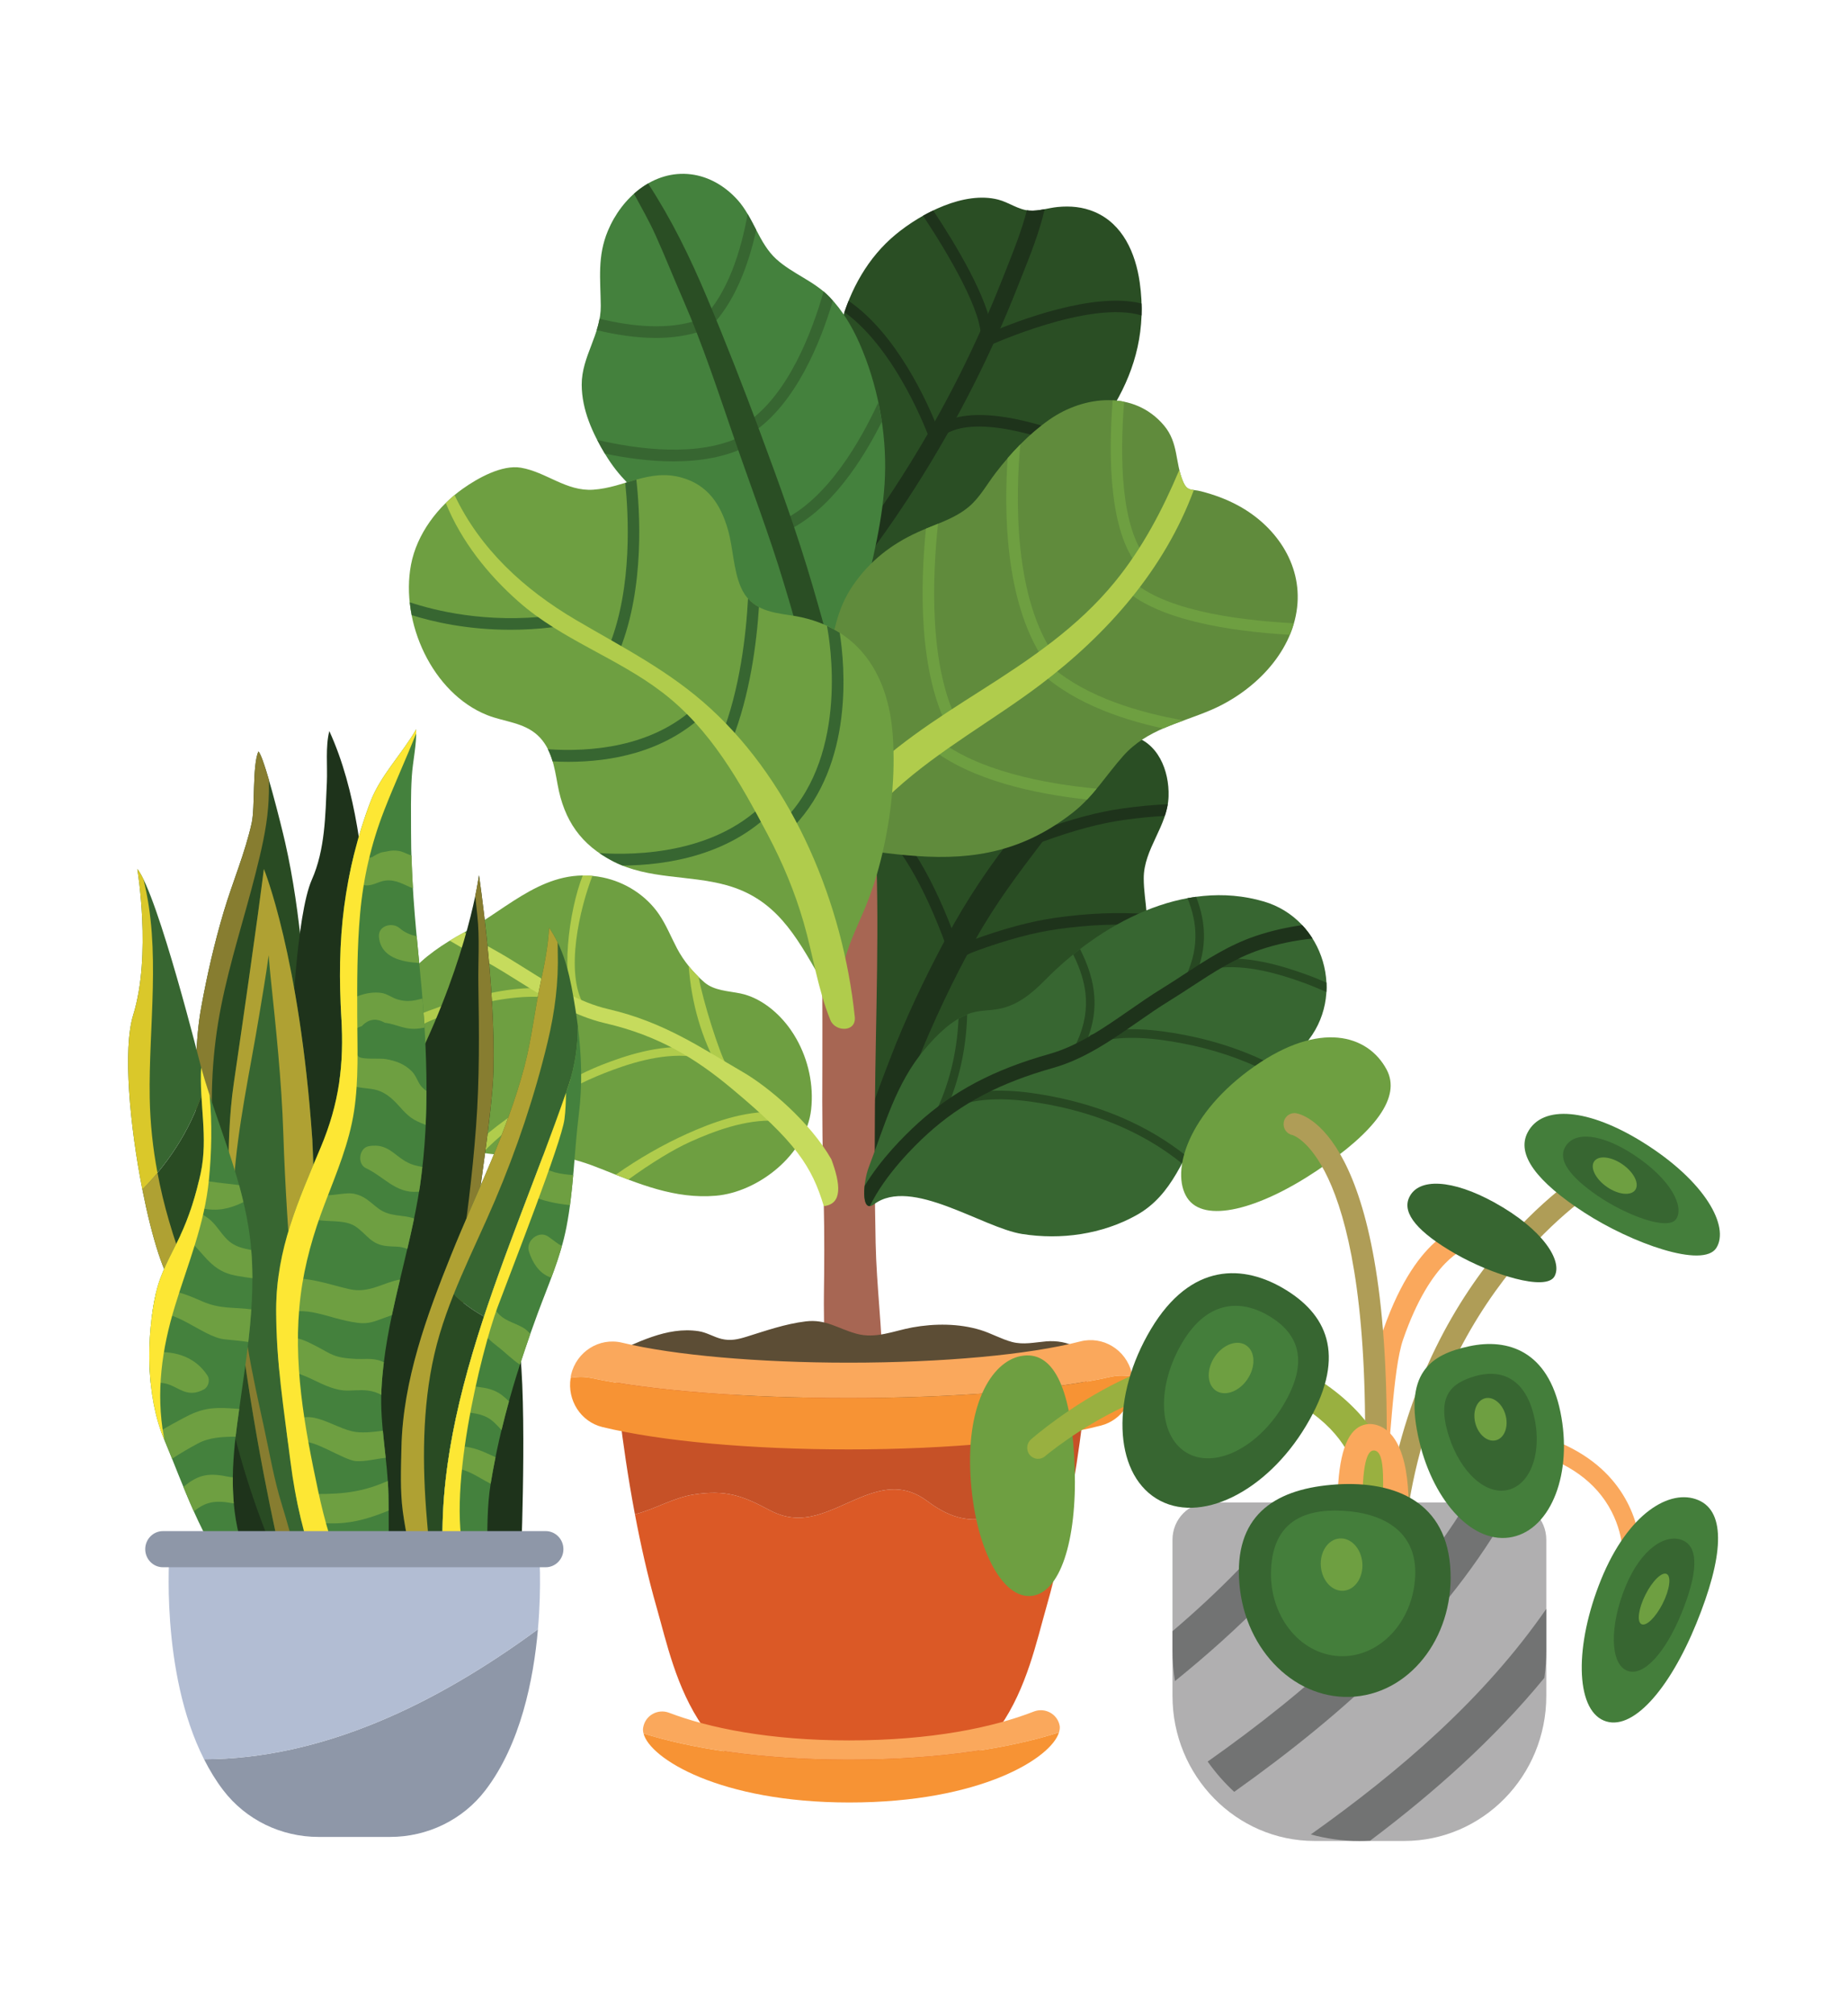 <?xml version="1.0" encoding="utf-8"?>
<!-- Generator: Adobe Illustrator 16.2.0, SVG Export Plug-In . SVG Version: 6.00 Build 0)  -->
<!DOCTYPE svg PUBLIC "-//W3C//DTD SVG 1.1//EN" "http://www.w3.org/Graphics/SVG/1.1/DTD/svg11.dtd">
<svg version="1.1" id="Layer_1" xmlns="http://www.w3.org/2000/svg" xmlns:xlink="http://www.w3.org/1999/xlink" x="0px" y="0px"
	 width="237.333px" height="258.667px" viewBox="0 0 237.333 258.667" enable-background="new 0 0 237.333 258.667"
	 xml:space="preserve">
<g>
	<g id="ficus_lirata">
		<g id="ficus_lirata_1_">
			<path fill="#2A4E24" d="M150.076,102.243c0.106-3.313-1.366-7.001-4.828-7.794c-1.704-0.391-3.929,0.131-5.661,0.323
				c-2.203,0.243-4.351,0.774-6.441,1.514c-3.437,1.217-6.798,2.653-10.105,4.194c-3.021,1.408-6.156,2.621-9.137,4.112
				c-1.618,0.81-2.389,1.425-2.806,3.278c-0.52,2.302-0.246,5.002-0.408,7.355c-0.254,3.668-0.439,7.34-0.623,11.011
				c-0.367,7.437-0.32,14.908-1.033,22.314c-0.182,1.908,2.496,2.379,3.363,0.929c2.394-3.999,5.722-6.255,9.4-8.924
				c3.251-2.358,6.392-4.834,9.741-7.053c3.183-2.109,6.524-3.847,9.758-5.851c2.33-1.443,4.459-3.313,5.459-5.97
				c1.156-3.081,0.141-5.781,0.131-8.9C146.873,108.977,149.947,106.109,150.076,102.243z"/>
			<path fill="#1E331B" d="M121.06,120.223c0.369,0.964,0.542,1.589,0.511,2.539l1.13,0.036l-0.495-0.543
				c0.256-0.242,0.503-0.437,0.752-0.613c-0.092-0.65-0.27-1.252-0.545-1.962c-1.597-4.146-3.159-7.356-4.918-10.104
				c-1.147-1.79-2.329-3.448-3.556-5.001c-0.01,0.006-0.023,0.011-0.035,0.017c-0.491,0.246-0.897,0.477-1.247,0.726
				c1.251,1.57,2.454,3.249,3.62,5.069C117.979,113.049,119.499,116.174,121.06,120.223z"/>
			<path fill="#1E331B" d="M135.62,117.819c-3.187,0.451-6.585,1.357-10.698,2.853c-0.773,0.28-1.376,0.555-1.965,0.971
				c-0.249,0.176-0.496,0.371-0.752,0.613l0.495,0.543l0.495,0.545c0.682-0.647,1.258-0.925,2.214-1.274
				c4.019-1.459,7.324-2.343,10.411-2.781c4.058-0.575,7.837-0.719,11.479-0.447c0.019-0.499,0-0.995-0.033-1.49
				C143.564,117.087,139.73,117.237,135.62,117.819z"/>
			<path fill="#1E331B" d="M133.467,106.646c-1.101,0.399-1.857,0.77-2.717,1.583l0.99,1.088c0.684-0.646,1.257-0.925,2.214-1.274
				c4.017-1.461,7.326-2.344,10.41-2.779c1.797-0.254,3.533-0.424,5.232-0.512c0.159-0.489,0.287-0.988,0.37-1.502
				c-1.879,0.083-3.808,0.26-5.802,0.543C140.979,104.243,137.581,105.15,133.467,106.646z"/>
			<path fill="#1E331B" d="M125.288,120.598c2.546-4.558,5.491-8.461,8.559-12.487c3.011-3.953,6.604-7.568,9.191-11.96
				c0.414-0.704,0.201-1.439-0.215-1.792c-0.411,0.034-0.82,0.082-1.227,0.137c-0.04,0.043-0.078,0.085-0.113,0.138
				c-1.672,2.446-4.079,4.218-6.048,6.307c-1.681,1.787-3.203,3.743-4.763,5.689c-3.464,4.33-6.478,8.78-9.197,13.857
				c-2.677,5.003-5.179,10.227-7.239,15.633c-1.655,4.349-3.715,9.385-3.856,14.165c0.742,0.149,1.593-0.098,2.016-0.805
				c0.169-0.282,0.356-0.543,0.537-0.813c1.368-4.099,3.15-8.118,4.746-12.067C119.911,131.074,122.435,125.701,125.288,120.598z"/>
			<path fill="#A76653" d="M112.455,159.604c-0.128-5.87-0.134-11.741-0.091-17.614c0.091-11.726,0.632-23.507,0.042-35.226
				c-0.038-0.771-0.569-1.176-1.134-1.229c-0.023-1.208-0.049-2.417-0.089-3.628c-0.067-1.931-2.553-2.655-3.563-0.984
				c-0.989,1.636-0.884,3.287-1.024,5.143c-0.247,3.256-0.716,6.467-0.838,9.742c-0.262,6.957-0.104,13.955-0.146,20.917
				c-0.039,6.559,0.021,11.564,0.188,18.122c0.083,3.255,0.066,8.051,0.013,11.307c-0.053,3.286,0.242,6.915-0.431,10.138
				c-0.258,1.23,0.536,2.363,1.797,2.407c1.716,0.06,3.206-0.267,4.843-0.751c0.766-0.227,1.354-0.978,1.345-1.803
				C113.304,170.654,112.575,165.119,112.455,159.604z"/>
			<path fill="#2A4E24" d="M146.371,36.254c-0.537-3.756-2.162-7.498-5.794-9.047c-1.525-0.651-3.124-0.792-4.755-0.632
				c-1.196,0.118-2.447,0.558-3.645,0.46c-1.42-0.116-2.631-1.063-3.984-1.409c-4.382-1.124-9.868,1.758-13.147,4.462
				c-3.569,2.944-5.851,7.06-7.063,11.509c-0.782,2.862-1.716,6.679-1.009,9.618c0.781,3.25,1.032,6.583,1.482,9.911
				c0.43,3.19,0.43,6.405,0.917,9.591c0.304,2,0.385,5.146,1.705,6.807c2.413,3.042,6.843-1.333,8.806-2.839
				c4.393-3.372,8.646-7.049,12.771-10.755C140.847,56.568,148.068,48.142,146.371,36.254z"/>
			<path fill="#1E331B" d="M119.319,56.188l0.393,1.1l0.806-0.83c3.182-3.272,11.231-1.275,18.189,1.471
				c0.349-0.395,0.693-0.792,1.026-1.196c-6.633-2.688-15.11-5.073-19.421-2.027c-1.188-2.978-5.127-11.833-11.329-16.077
				c-0.19,0.476-0.372,0.956-0.535,1.443C115.228,44.958,119.268,56.047,119.319,56.188z"/>
			<path fill="#1E331B" d="M125.95,43.636l-0.154,1.307l1.176-0.542c0.14-0.063,12.993-5.927,19.636-3.902
				c0.018-0.503,0.015-1.014-0.003-1.531c-6.174-1.548-16.016,2.274-19.213,3.633c-0.422-4.216-4.646-11.212-7.543-15.58
				c-0.444,0.214-0.881,0.439-1.305,0.679C121.924,32.797,126.336,40.324,125.95,43.636z"/>
			<path fill="#1E331B" d="M125.125,49.249c2.035-4.044,3.91-8.228,5.566-12.433l0.542-1.364c1.113-2.781,2.245-5.635,2.936-8.599
				c-0.667,0.126-1.337,0.235-1.991,0.181c-0.101-0.008-0.198-0.029-0.297-0.045c-0.665,2.587-1.676,5.134-2.668,7.623l-0.546,1.373
				c-1.635,4.141-3.479,8.262-5.483,12.248c-3.942,7.831-8.601,15.332-13.837,22.307c0.009,0.058,0.015,0.117,0.025,0.176
				c0.126,0.84,0.219,1.881,0.377,2.931c0.341-0.449,0.687-0.894,1.026-1.342C116.22,65.108,121.046,57.352,125.125,49.249z"/>
			<path fill="#44813D" d="M110.386,44.088c-0.957-2.175-2.208-4.269-3.862-5.969c-2.005-2.061-4.725-2.954-6.815-4.842
				c-2.254-2.036-2.944-5.358-5-7.629c-1.577-1.741-3.655-2.986-5.985-3.268c-4.789-0.582-8.868,2.964-10.654,7.25
				c-1.372,3.294-0.953,6.165-0.916,9.619c0.04,3.676-2.465,6.506-2.447,10.152c0.015,3.236,1.398,6.229,3.024,8.924
				c0.887,1.474,1.796,2.586,2.786,3.614c1.629,2.442,2.853,5.105,4.629,7.448c1.875,2.472,3.975,4.893,6.106,7.139
				c1.894,1.994,4.078,3.482,6.46,4.814c2.077,1.16,4.702,2.856,7.168,2.835c3.714-0.032,5.171-3.665,5.905-6.828
				c1.242-5.341,2.671-10.745,2.87-16.257C113.861,55.362,112.685,49.32,110.386,44.088z"/>
			<path fill="#376631" d="M91.148,42.088c3.206-3.216,4.984-8.064,5.972-12.566c-0.358-0.689-0.712-1.382-1.103-2.047
				c-0.854,4.747-2.542,10.197-5.888,13.555L91.148,42.088z"/>
			<path fill="#376631" d="M95.864,54.297l0.801,1.239c5.562-3.746,8.722-11.627,10.296-16.914
				c-0.147-0.166-0.282-0.344-0.438-0.503c-0.241-0.247-0.491-0.475-0.751-0.692C104.33,42.488,101.273,50.653,95.864,54.297z"/>
			<path fill="#376631" d="M100.371,66.844l0.6,1.353c5.67-2.626,9.824-9.152,12.276-14.051c-0.123-0.831-0.277-1.66-0.452-2.482
				C110.606,56.425,106.309,64.094,100.371,66.844z"/>
			<path fill="#376631" d="M90.315,42.417l-0.484-1.399c-3.891,1.404-8.645,0.921-12.832-0.097
				c-0.092,0.498-0.217,0.985-0.365,1.462c2.415,0.587,5.025,1.002,7.592,1.002C86.331,43.384,88.406,43.105,90.315,42.417z"/>
			<path fill="#376631" d="M96.004,57.26l-0.654-1.324c-5.552,2.855-13.578,1.727-18.655,0.537c0.309,0.6,0.637,1.187,0.981,1.76
				c2.565,0.54,5.66,0.999,8.804,0.999C89.799,59.231,93.166,58.721,96.004,57.26z"/>
			<path fill="#2A4E24" d="M97.673,55.646c-2.173-5.844-4.47-11.737-6.891-17.477c-2.214-5.254-4.524-9.968-7.548-14.61
				c-0.644,0.371-1.25,0.813-1.813,1.316c0.949,1.758,1.946,3.497,2.77,5.323c1.237,2.739,2.345,5.539,3.549,8.295
				c2.55,5.84,4.569,12.041,6.651,18.073c2.096,6.072,4.392,12.07,6.249,18.225c0.89,2.948,1.813,6.035,2.576,9.153
				c0.559,0.141,1.117,0.232,1.666,0.228c0.677-0.006,1.276-0.134,1.813-0.354c-0.689-2.973-1.55-5.908-2.355-8.675
				C102.417,68.545,100.064,62.082,97.673,55.646z"/>
			<path fill="#6E9F41" d="M102.272,133.358c-0.229-0.405-0.479-0.801-0.748-1.184c-1.523-2.168-3.851-4.103-6.452-4.635
				c-1.525-0.312-3.365-0.352-4.612-1.427c-1.38-1.187-2.652-2.719-3.509-4.347c-0.777-1.474-1.396-3.043-2.337-4.413
				c-1.675-2.434-4.332-4.109-7.188-4.7c-7.216-1.495-12.016,3.894-17.828,7.059c-5.423,2.954-9.868,6.602-10.031,13.39
				c-0.139,5.825,2.952,10.835,8.006,13.493c3.076,1.619,6.375,1.668,9.743,1.843c1.541,0.078,3.073-0.149,4.633,0.083
				c1.813,0.271,3.567,0.869,5.266,1.55c4.79,1.915,9.451,3.889,14.708,3.443c5.446-0.459,11.611-5.272,12.25-11.085
				C104.517,139.302,103.812,136.077,102.272,133.358z"/>
			<path fill="#376631" d="M162.316,115.739c-10.352-3.038-21.021,2.914-28.088,10.07c-1.696,1.715-3.479,3.229-5.905,3.71
				c-1.294,0.256-2.59,0.15-3.861,0.613c-2.242,0.82-4.112,2.702-5.638,4.494c-3.803,4.473-5.212,9.901-7.252,15.229
				c-0.716,1.864-1.056,6.046,0.684,4.75c4.767-3.563,13.932,3.021,19.023,3.821c4.964,0.783,10.259,0.049,14.694-2.429
				c4.73-2.642,6.009-7.63,8.727-12.02c3.127-5.046,9.199-5.669,12.909-9.917C173.032,127.855,170.025,118.001,162.316,115.739z"/>
			<path fill="#274822" d="M123.198,140.714c-0.288,0.089-0.451,0.398-0.365,0.692c0.087,0.295,0.394,0.466,0.678,0.374
				c3.786-1.153,8.251-0.522,11.28,0.051c6.662,1.264,12.455,3.857,17.009,7.54c0.177-0.327,0.35-0.658,0.521-0.992
				c-4.671-3.73-10.567-6.358-17.329-7.642C131.85,140.141,127.207,139.491,123.198,140.714z"/>
			<path fill="#274822" d="M120.198,143.945c0.079,0.043,0.164,0.063,0.248,0.063c0.198,0,0.39-0.113,0.485-0.304
				c2.059-4.085,3.147-8.646,3.283-13.464c-0.381,0.154-0.75,0.338-1.112,0.547c-0.202,4.439-1.241,8.636-3.14,12.407
				C119.823,143.468,119.931,143.805,120.198,143.945z"/>
			<path fill="#274822" d="M137.891,134.642c-0.144,0.272-0.043,0.609,0.222,0.754c0.083,0.045,0.17,0.066,0.256,0.066
				c0.197,0,0.385-0.107,0.483-0.294c2.701-5.146,1.87-9.333-0.145-13.32c-0.295,0.228-0.591,0.458-0.88,0.694
				C139.664,126.244,140.325,130.003,137.891,134.642z"/>
			<path fill="#274822" d="M151.949,126.051c-0.145,0.271-0.043,0.608,0.223,0.753c0.082,0.046,0.171,0.066,0.257,0.066
				c0.195,0,0.385-0.106,0.484-0.293c2.281-4.346,2.037-8.008,0.697-11.442c-0.37,0.05-0.741,0.112-1.107,0.18
				C153.833,118.586,154.088,121.979,151.949,126.051z"/>
			<path fill="#274822" d="M140.204,132.825c-0.291,0.088-0.453,0.397-0.368,0.692c0.088,0.293,0.39,0.462,0.679,0.374
				c3.785-1.155,8.249-0.524,11.279,0.05c4.037,0.766,7.756,2.021,11.073,3.71c0.375-0.213,0.746-0.433,1.115-0.658
				c-3.567-1.902-7.592-3.313-11.988-4.146C148.854,132.252,144.217,131.602,140.204,132.825z"/>
			<path fill="#274822" d="M156.022,123.188c-0.296,0.042-0.509,0.321-0.465,0.626c0.038,0.305,0.315,0.522,0.613,0.477
				c3.913-0.542,8.229,0.791,11.135,1.838c1.042,0.377,2.053,0.794,3.039,1.231c0.021-0.403,0.028-0.807,0.007-1.207
				c-0.875-0.378-1.766-0.743-2.683-1.073C164.655,123.992,160.171,122.616,156.022,123.188z"/>
			<path fill="#608B3C" d="M158.971,64.88c-1.53-0.821-3.047-1.369-4.709-1.801c-1.264-0.329-1.772,0.063-2.336-1.28
				c-1.029-2.458-0.556-4.94-2.441-7.179c-3.839-4.551-10.267-3.851-14.704-0.756c-2.645,1.847-4.94,4.283-6.91,6.846
				c-1.101,1.435-2.008,3.117-3.385,4.3c-1.893,1.63-4.46,2.317-6.683,3.34c-3.346,1.538-6.064,3.644-8.196,6.711
				c-2.217,3.189-2.626,6.477-3.235,10.116c-2.022,5.939-5.288,13.945-2.595,20.023c0.861,1.945,2.396,2.903,4.379,3.355
				c3.063,0.697,6.369,1.116,9.495,1.341c7.687,0.556,13.94-0.727,20.141-5.581c2.636-2.063,4.257-4.792,6.457-7.262
				c3.082-3.466,7.323-4.189,11.365-5.939c5.257-2.275,10.281-7.107,10.972-13.145C167.235,72.303,163.707,67.422,158.971,64.88z"/>
			<path fill="#6E9F41" d="M121.894,93.714c0.131,0.246,0.382,0.385,0.638,0.385c0.118,0,0.239-0.029,0.349-0.091
				c0.353-0.197,0.481-0.65,0.287-1.008c-3.915-7.263-3.426-18.951-2.701-25.756c-0.516,0.211-1.036,0.417-1.549,0.627
				C118.21,74.922,117.895,86.301,121.894,93.714z"/>
			<path fill="#6E9F41" d="M133.97,84.604c0.379,0.388,0.784,0.757,1.203,1.112c0.133-0.011,0.263-0.052,0.378-0.139
				c0.32-0.246,0.387-0.71,0.146-1.04c-5.682-7.74-5.23-21.274-4.663-27.478c-0.561,0.566-1.101,1.152-1.621,1.756
				C128.944,65.511,129.026,77.062,133.97,84.604z"/>
			<path fill="#6E9F41" d="M146.055,72.57c0.144,0.183,0.354,0.279,0.568,0.279c0.156,0,0.319-0.053,0.454-0.163
				c0.312-0.256,0.363-0.723,0.112-1.042c-3.161-4.033-3.411-12.444-2.825-20.066c-0.484-0.098-0.973-0.15-1.468-0.175
				C142.295,59.312,142.594,68.158,146.055,72.57z"/>
			<path fill="#6E9F41" d="M119.327,94.981c-0.247,0.324-0.188,0.79,0.131,1.04c5.297,4.175,13.525,5.915,20.154,6.627
				c0.429-0.45,0.83-0.92,1.226-1.395c-6.626-0.626-15.224-2.254-20.49-6.406C120.028,94.594,119.569,94.656,119.327,94.981z"/>
			<path fill="#6E9F41" d="M133.97,84.604c-0.047-0.048-0.1-0.092-0.146-0.141c-0.279-0.293-0.74-0.298-1.028-0.011
				c-0.286,0.285-0.295,0.756-0.013,1.049c4.201,4.391,10.703,6.753,16.597,8.023c0.86-0.375,1.745-0.707,2.641-1.034
				c-5.665-0.989-12.314-2.939-16.848-6.774C134.754,85.361,134.349,84.992,133.97,84.604z"/>
			<path fill="#6E9F41" d="M144.915,74.104c-0.243,0.438-0.503,0.869-0.781,1.291c4.302,4.156,13.583,5.643,21.515,6.104
				c0.202-0.483,0.377-0.975,0.521-1.481C158.223,79.594,148.826,78.184,144.915,74.104z"/>
			<path fill="#B0CC4C" d="M114.972,101.407c5.673-5.152,12.517-8.887,18.61-13.483c8.644-6.52,15.963-14.822,19.738-25.013
				c-0.623-0.082-0.999-0.167-1.395-1.113c-0.205-0.49-0.35-0.98-0.466-1.47c-2.157,5.115-4.711,9.998-8.243,14.332
				c-4.783,5.88-10.939,9.993-17.237,13.997c-5.803,3.689-11.708,7.448-16.453,12.53c-1.786,1.912-3.174,3.891-4.339,5.952
				c0.808,0.706,1.808,1.152,2.968,1.416c0.141,0.032,0.287,0.055,0.428,0.086C110.386,105.962,112.592,103.565,114.972,101.407z"/>
			<path fill="#6E9F41" d="M114.661,94.5c-0.568-8.386-4.8-14.317-13.175-15.512c-2.665-0.38-5.147-0.808-6.351-3.63
				c-0.971-2.274-0.968-4.995-1.652-7.368c-0.94-3.263-2.591-5.73-5.935-6.672c-4.177-1.173-7.352,1.28-11.355,1.551
				c-3.484,0.236-6.023-2.261-9.283-2.82c-2.437-0.418-5.53,1.322-7.459,2.685c-3.199,2.259-5.919,5.808-6.667,9.764
				c-1.403,7.415,2.756,16.507,9.777,19.308c2.179,0.869,4.708,0.928,6.516,2.622c1.744,1.637,2.123,4.023,2.531,6.281
				c0.831,4.617,2.997,7.764,7.2,9.905c4.521,2.306,9.678,1.703,14.456,3.019c6.324,1.742,8.909,6.419,11.97,11.761
				c0.803,1.4,2.54,0.692,2.885-0.797c0.721-3.106,1.734-5.117,2.787-7.579c1.02-2.38,1.804-4.853,2.396-7.378
				C114.457,104.707,115.006,99.563,114.661,94.5z"/>
			<path fill="#376631" d="M78.26,82.854c-0.153,0.379,0.027,0.813,0.399,0.967c0.089,0.037,0.182,0.055,0.273,0.055
				c0.288,0,0.56-0.175,0.676-0.464c3.22-8.088,2.559-17.925,2.116-21.837c-0.475,0.132-0.949,0.276-1.425,0.418
				C80.709,65.938,81.252,75.334,78.26,82.854z"/>
			<path fill="#376631" d="M93.023,95.546c0.09,0.037,0.182,0.055,0.274,0.055c0.287,0,0.558-0.175,0.675-0.463
				c2.341-5.879,3.195-12.551,3.498-17.197c-0.52-0.274-0.993-0.628-1.404-1.093c-0.244,4.557-1.026,11.663-3.442,17.731
				C92.471,94.958,92.651,95.393,93.023,95.546z"/>
			<path fill="#376631" d="M71.018,80.521c0.398-0.049,0.683-0.418,0.635-0.826c-0.048-0.406-0.396-0.699-0.81-0.648
				c-8.386,1.022-15.092-0.68-18.218-1.726c0.057,0.551,0.142,1.103,0.249,1.651c2.662,0.838,7.09,1.881,12.677,1.881
				C67.27,80.854,69.099,80.755,71.018,80.521z"/>
			<path fill="#376631" d="M90.404,91.74c0.296-0.279,0.314-0.748,0.042-1.049c-0.273-0.302-0.734-0.32-1.029-0.042
				c-5.682,5.363-13.74,5.905-19.059,5.539c0.25,0.497,0.448,1.019,0.608,1.56c0.652,0.035,1.334,0.058,2.048,0.058
				C78.369,97.805,85.216,96.634,90.404,91.74z"/>
			<path fill="#376631" d="M99.87,103.443c0.272-0.303,0.25-0.773-0.046-1.048c-0.296-0.276-0.756-0.256-1.027,0.047
				c-6.467,7.225-17.174,7.394-21.818,7.08c0.563,0.389,1.168,0.754,1.83,1.09c0.375,0.192,0.755,0.356,1.139,0.51
				C85.522,111.093,94.121,109.87,99.87,103.443z"/>
			<path fill="#376631" d="M100.877,105.096c-0.28,0.294-0.274,0.764,0.014,1.05c0.142,0.14,0.324,0.21,0.508,0.21
				c0.188,0,0.378-0.075,0.521-0.225c7.759-8.126,6.584-20.675,5.923-24.884c-0.517-0.329-1.065-0.625-1.64-0.892
				C106.557,82.179,109.037,96.548,100.877,105.096z"/>
			<path fill="#B0CC4C" d="M109.777,130.549c-1.506-14.467-7.811-29.769-18.506-39.569c-5.31-4.866-11.199-7.799-17.327-11.402
				c-6.637-3.902-12.284-9.092-15.567-16.017c-0.388,0.321-0.764,0.66-1.128,1.016c1.998,4.916,5.409,9.189,9.341,12.659
				c5.563,4.909,12.63,7.186,18.462,11.647c6.214,4.754,9.942,11.447,13.563,18.303c1.903,3.601,3.449,7.291,4.586,11.215
				c1.204,4.149,1.819,8.584,3.451,12.579C107.267,132.488,109.986,132.556,109.777,130.549z"/>
			<path fill="#1E331B" d="M119.127,145.565c4.338-3.934,9.311-6.543,16.128-8.464c3.972-1.117,7.444-3.526,10.801-5.857
				c1.333-0.928,2.715-1.886,4.075-2.723c0.996-0.611,1.976-1.25,2.918-1.868c2.857-1.868,5.558-3.633,8.77-4.721
				c2.236-0.756,4.496-1.205,6.742-1.442c-0.384-0.61-0.824-1.187-1.319-1.716c-1.994,0.274-4,0.723-5.995,1.397
				c-3.431,1.16-6.352,3.071-9.18,4.918c-0.943,0.619-1.896,1.24-2.871,1.841c-1.408,0.864-2.809,1.836-4.164,2.777
				c-3.234,2.246-6.577,4.568-10.259,5.604c-7.1,1.999-12.298,4.733-16.853,8.864c-1.961,1.78-4.836,4.699-6.878,8.074
				c-0.143,1.368-0.007,2.642,0.67,2.594C113.672,150.821,117.344,147.183,119.127,145.565z"/>
			<path fill="#B0CC4C" d="M77.625,137.771c2.876-1.13,7.153-2.582,11.081-2.153c0.296,0.036,0.567-0.188,0.6-0.494
				c0.032-0.305-0.185-0.581-0.483-0.614c-4.161-0.454-8.607,1.052-11.588,2.223c-4.871,1.914-13.151,6.964-16.907,10.911
				c0.549,0.145,1.104,0.263,1.662,0.353C65.905,143.95,71.89,140.025,77.625,137.771z"/>
			<path fill="#B0CC4C" d="M99.659,143.895c0.299,0.02,0.56-0.218,0.578-0.524c0.018-0.306-0.211-0.569-0.513-0.589
				c-4.176-0.258-8.549,1.457-11.474,2.771c-3.067,1.377-6.266,3.204-9.173,5.261c0.538,0.215,1.076,0.424,1.613,0.627
				c2.832-2.057,5.77-3.87,7.998-4.871C91.51,145.307,95.715,143.65,99.659,143.895z"/>
			<path fill="#B0CC4C" d="M92.834,137.563c0.084-0.005,0.167-0.03,0.246-0.074c0.261-0.153,0.351-0.492,0.202-0.761
				c-0.923-1.64-2.987-8.148-3.564-11.313c-0.446-0.437-0.874-0.899-1.272-1.395c0.36,4.795,1.653,9.29,3.89,13.263
				C92.44,137.47,92.637,137.571,92.834,137.563z"/>
			<path fill="#B0CC4C" d="M74.048,129.605c0.106,0.182,0.3,0.279,0.494,0.269c0.086-0.003,0.173-0.027,0.253-0.078
				c0.258-0.157,0.343-0.499,0.188-0.763c-2.46-4.203-0.524-12.41,1.097-16.583c-0.422-0.041-0.835-0.058-1.241-0.052
				C73.071,116.885,71.833,125.821,74.048,129.605z"/>
			<path fill="#B0CC4C" d="M72.328,128.409c0.295,0.074,0.588-0.108,0.661-0.407c0.071-0.298-0.105-0.6-0.397-0.675
				c-4.065-1.031-8.342-0.162-11.45,0.581c-4.114,0.984-8.156,2.472-11.522,4.378c-0.02,0.27-0.046,0.537-0.053,0.815
				c-0.006,0.271,0.001,0.536,0.008,0.802c3.228-1.79,7.798-4.028,11.487-4.91C64.063,128.276,68.494,127.434,72.328,128.409z"/>
			<path fill="#C6DB5D" d="M62.478,123.5c1.398,0.771,2.819,1.663,4.196,2.525c3.458,2.17,7.035,4.412,11.054,5.341
				c6.899,1.595,11.659,4.572,16.155,8.313c8.378,6.969,10.375,10.08,11.917,15.169c2.428-0.274,2.15-2.823,0.971-6.007
				c-2.741-4.791-8.055-9.293-11.403-11.228c-5.303-3.064-10.054-6.396-17.238-8.057c-3.725-0.861-7.172-3.023-10.504-5.113
				c-1.396-0.875-2.84-1.78-4.284-2.577c-1.006-0.553-1.983-1.129-2.956-1.703c-0.259-0.152-0.52-0.305-0.78-0.458
				c-0.001,0.002-0.005,0.002-0.008,0.004c-0.628,0.342-1.24,0.696-1.837,1.06c0.569,0.328,1.14,0.661,1.716,1.001
				C60.45,122.344,61.455,122.937,62.478,123.5z"/>
		</g>
		<g>
			<path fill="#C65127" d="M109.737,230.609c-0.133,0-0.257-0.009-0.386-0.01c-0.132,0.001-0.255,0.01-0.388,0.01H109.737z"/>
			<path fill="#DB5926" d="M119.082,192.711c-2.775-2.069-5.4-1.766-8.546-0.479c-4.062,1.659-7.408,3.947-11.701,1.646
				c-3.494-1.874-5.612-2.636-9.701-2.012c-2.608,0.396-5.046,1.896-7.592,2.549c0.734,3.876,1.654,8.007,2.794,11.985
				c2.48,8.645,5.002,24.002,25.015,24.2c20.012-0.198,22.532-15.556,25.011-24.198c1.496-5.207,2.611-10.676,3.423-15.494
				c-3.123,0.565-6.08,2.32-9.037,3.434C124.957,195.773,122.167,195.013,119.082,192.711z"/>
			<path fill="#C65127" d="M79.032,176.444c0,0,0.657,8.175,2.509,17.97c2.546-0.652,4.984-2.152,7.592-2.549
				c4.089-0.624,6.207,0.138,9.701,2.012c4.293,2.302,7.64,0.014,11.701-1.646c3.146-1.286,5.771-1.59,8.546,0.479
				c3.085,2.302,5.875,3.063,9.666,1.63c2.957-1.113,5.914-2.868,9.037-3.434c1.379-8.162,1.885-14.463,1.885-14.463H79.032z"/>
			<path fill="#5C4D35" d="M78.093,174.001c3.673-1.565,7.5-3.721,11.615-3.1c1.067,0.161,1.928,0.741,2.956,0.995
				c1.126,0.274,2.083,0.065,3.165-0.269c2.538-0.786,4.987-1.656,7.64-1.981c2.605-0.323,4.144,0.934,6.527,1.584
				c2.497,0.684,4.757-0.367,7.176-0.81c2.851-0.516,5.974-0.521,8.763,0.334c1.372,0.422,2.648,1.162,4.035,1.533
				c1.461,0.389,2.908,0.049,4.378-0.076c2.605-0.224,6.007,0.876,5.182,4.326c-0.306,1.271-1.234,1.735-2.405,2.009
				c-2.135,0.5-4.427,0.551-6.602,0.706c-5.958,0.424-11.886,0.475-17.853,0.209c-4.295-0.194-8.585,0.023-12.88,0.009
				c-5.425-0.014-10.549-1.321-15.813-2.452C82.932,176.793,77.573,176.146,78.093,174.001z"/>
			<path fill="#FAA85C" d="M75.958,176.918c7.537,1.609,19.868,2.571,32.986,2.571c13.648,0,26.243-1.022,33.699-2.728
				c0.941-0.215,1.879-0.203,2.769-0.036c-0.023-0.163-0.027-0.319-0.069-0.479c-0.742-2.979-3.712-4.784-6.629-4.022
				c-6.576,1.705-17.686,2.722-29.723,2.722c-11.568,0-22.442-0.958-29.089-2.565c-2.932-0.71-5.873,1.142-6.567,4.134
				c-0.03,0.128-0.028,0.257-0.05,0.384C74.144,176.74,75.049,176.727,75.958,176.918z"/>
			<path fill="#F79334" d="M77.385,183.215c7.536,1.822,19.056,2.866,31.606,2.866c12.893,0,25.008-1.146,32.41-3.065
				c2.765-0.718,4.468-3.474,4.011-6.29c-0.89-0.167-1.827-0.179-2.769,0.036c-7.456,1.705-20.051,2.728-33.699,2.728
				c-13.118,0-25.449-0.962-32.986-2.571c-0.91-0.191-1.814-0.178-2.674-0.021C72.823,179.76,74.58,182.536,77.385,183.215z"/>
			<path fill="#FAA85C" d="M136,222.417c0.09-0.299,0.137-0.587,0.092-0.842c-0.002-0.01-0.005-0.021-0.006-0.032
				c-0.288-1.52-1.903-2.36-3.32-1.807c-5.235,2.045-13.15,3.703-23.723,3.703c-10.215,0-17.955-1.583-23.118-3.55
				c-1.425-0.544-3.022,0.314-3.312,1.839c-0.007,0.04-0.014,0.077-0.021,0.114c-0.038,0.22-0.009,0.458,0.054,0.711
				c6.014,1.876,14.814,3.366,26.344,3.366C120.906,225.92,129.896,224.365,136,222.417z"/>
			<path fill="#F79334" d="M109.085,231.411c16.937,0,25.932-5.735,26.915-8.994c-6.104,1.948-15.094,3.503-27.009,3.503
				c-11.53,0-20.33-1.49-26.344-3.366C83.456,225.76,92.457,231.411,109.085,231.411z"/>
		</g>
	</g>
	<g id="pilea_1_">
		<g>
			<path fill="#B0AFB0" d="M180.328,236.351h-11.49c-10.084,0-18.259-8.341-18.259-18.629v-20.045c0-2.645,2.101-4.785,4.694-4.785
				h38.62c2.591,0,4.693,2.141,4.693,4.785v20.045C198.587,228.01,190.413,236.351,180.328,236.351z"/>
			<path fill="#727373" d="M194.161,193.147c-0.556-0.167-1.139-0.256-1.743-0.256h-4.028c-8.213,13.535-20.368,24.14-33.291,33.266
				c1.001,1.415,2.141,2.72,3.408,3.887C172.577,220.046,185.758,208.299,194.161,193.147z"/>
			<path fill="#727373" d="M168.344,235.512c1.993,0.545,4.081,0.839,6.238,0.839l0,0c0.469,0,0.93-0.019,1.389-0.042
				c8.19-6.169,15.906-13.022,22.361-20.892c0.165-1.162,0.255-2.35,0.255-3.559v-5.306
				C190.621,218.063,179.801,227.376,168.344,235.512z"/>
			<path fill="#727373" d="M172.864,192.892h-6.354c-4.637,6.083-10.068,11.534-15.931,16.527v2.439
				c0,1.353,0.111,2.675,0.317,3.966C159.198,209.116,166.825,201.602,172.864,192.892z"/>
		</g>
		<g id="pilea">
			<path fill="#FAA85C" d="M176.334,194.698c-0.058,0-1.828-1.994-1.89-2.001c-0.762-0.097,0.829-4.156,0.926-4.935
				c0.641-5.136,0.103-9.561,1.067-13.1c4.192-15.389,10.569-17.051,11.432-17.207c0.751-0.137,1.479,0.379,1.611,1.151
				c0.132,0.762-0.355,1.49-1.098,1.638c-0.149,0.04-4.574,1.309-8.187,11.73c-1.353,3.903-1.641,14.177-2.498,21.067
				C177.608,193.76,177.025,194.698,176.334,194.698z"/>
			<path fill="#AF9D57" d="M179.594,194.109c-0.079,0-0.161-0.009-0.239-0.021c-0.758-0.134-1.265-0.868-1.131-1.639
				c5.127-30.331,25.469-42.263,26.331-42.756c0.67-0.384,1.518-0.14,1.892,0.544c0.377,0.686,0.139,1.551-0.53,1.933l0,0
				c-0.2,0.114-20.059,11.821-24.954,40.761C180.846,193.621,180.257,194.109,179.594,194.109z"/>
			<path fill="#6E9F41" d="M169.156,150.271c-7.516,5.034-14.545,6.853-16.701,3.496c-2.155-3.353,0.103-10.889,8.648-16.864
				c8.352-5.842,14.547-4.118,16.975,0.407C179.964,140.828,176.676,145.24,169.156,150.271z"/>
			<path fill="#AF9D57" d="M176.636,190.688c-0.014,0-0.025,0-0.037,0c-0.77-0.02-1.376-0.671-1.354-1.453
				c1.021-40.411-9.161-43.494-9.264-43.515c-0.755-0.145-1.252-0.886-1.11-1.658c0.142-0.769,0.866-1.279,1.624-1.132
				c1.293,0.247,12.613,3.655,11.529,46.375C178.007,190.078,177.385,190.688,176.636,190.688z"/>
			<path fill="#FAA85C" d="M209.933,202.808l-1.285-1.968c-0.276,0.186-0.358,0.426-0.361,0.428c0.126-0.367,0.54-3.634-1.336-7.244
				c-1.938-3.733-5.535-6.33-10.692-7.713c-1.641-0.44-3.021-0.288-4.216,0.465c-2.489,1.575-3.318,5.313-3.324,5.348l-2.272-0.483
				c0.039-0.192,1.011-4.753,4.379-6.875c1.74-1.101,3.769-1.346,6.025-0.742c10.447,2.806,13.062,9.689,13.691,13.541
				C210.548,197.607,211.236,201.924,209.933,202.808z"/>
			<path fill="#447E3B" d="M203.434,155.652c6.056,3.938,15.31,7.252,16.996,4.554c1.688-2.699-1.329-8.505-9.465-13.57
				c-6.903-4.298-12.892-4.877-14.781-1.238C194.71,148.227,197.382,151.711,203.434,155.652z"/>
			<path fill="#376631" d="M205.181,153.521c3.562,2.443,9.043,4.561,10.091,2.971c1.049-1.588-0.676-5.102-5.465-8.246
				c-4.063-2.671-7.635-3.104-8.817-0.957C200.072,148.957,201.617,151.076,205.181,153.521z"/>
			<path fill="#376631" d="M186.882,160.95c4.679,2.691,11.671,4.878,12.757,2.914c1.085-1.964-1.471-6.047-7.744-9.5
				c-5.322-2.933-9.757-3.226-10.938-0.59C180.04,155.824,182.203,158.259,186.882,160.95z"/>
			<path fill="#6E9F41" d="M210.027,152.744c-0.534,0.813-2.155,0.66-3.62-0.338c-1.463-1.001-2.219-2.473-1.684-3.285
				c0.532-0.814,2.153-0.663,3.617,0.34C209.806,150.463,210.562,151.93,210.027,152.744z"/>
			<path fill="#6E9F41" d="M138.023,188.537c0.293,9.169-1.852,16.237-5.78,16.367c-3.93,0.132-7.353-7.196-7.646-16.364
				c-0.293-9.17,3.298-14.394,7.229-14.526C135.757,173.885,137.73,179.369,138.023,188.537z"/>
			<path fill="#99B040" d="M175.558,197.38c-0.145,0-0.296-0.027-0.441-0.076c-0.729-0.25-1.121-1.053-0.876-1.797
				c0.133-0.422,3.17-10.457-9.862-16.479c-13.436-6.209-30.005,7.791-30.17,7.934c-0.588,0.503-1.467,0.427-1.961-0.173
				c-0.495-0.6-0.42-1.493,0.168-2.001c0.73-0.627,18.723-16.327,33.763-9.376c7.129,3.294,11.204,8.758,12.333,12.653
				c1.309,4.513-1.611,8.276-1.634,8.347C176.684,197.003,176.143,197.38,175.558,197.38z"/>
			<path fill="#447E3B" d="M217.857,208.425c-3.452,8.471-8.27,14.002-11.9,12.46c-3.63-1.541-3.772-9.657-0.323-18.126
				c3.452-8.471,8.844-11.71,12.473-10.17C221.738,194.13,221.31,199.954,217.857,208.425z"/>
			<path fill="#376631" d="M215.953,207.107c-2.038,5.004-4.884,8.271-7.029,7.361c-2.146-0.91-2.23-5.707-0.191-10.71
				c2.039-5.004,5.225-6.918,7.37-6.008C218.246,198.661,217.995,202.103,215.953,207.107z"/>
			<path fill="#6E9F41" d="M211.328,204.717c-0.897,1.777-1.133,3.478-0.525,3.797c0.608,0.321,1.827-0.859,2.726-2.636
				c0.899-1.779,1.134-3.479,0.526-3.799C213.446,201.759,212.226,202.939,211.328,204.717z"/>
			<path fill="#FAA85C" d="M180.835,195.107l-3.194-0.164c-0.195-3.522,0.525-8.728-1.231-8.728c-0.754,0-1.552,1.451-1.422,8.166
				l-0.421,0.167h-2.782h1.391h-1.391l-0.002-0.135c-0.116-5.958,0.695-9.657,2.412-10.991c0.751-0.587,1.689-0.752,2.633-0.468
				C181.332,184.315,180.955,193.316,180.835,195.107z"/>
			<path fill="#376631" d="M186.235,200.98c0.729,8.637-4.734,16.176-12.206,16.834c-7.472,0.657-14.123-5.81-14.856-14.448
				c-0.73-8.64,4.32-12.081,11.793-12.738C178.437,189.968,185.502,192.341,186.235,200.98z"/>
			<path fill="#447E3B" d="M181.748,202.384c-0.285,5.91-4.659,10.494-9.769,10.236c-5.113-0.255-9.023-5.252-8.74-11.16
				c0.283-5.91,4.009-7.762,9.121-7.507C177.47,194.209,182.032,196.478,181.748,202.384z"/>
			<path fill="#447E3B" d="M200.399,181.274c1.601,7.795-1.156,14.979-6.156,16.046c-4.998,1.066-10.074-4.451-11.946-12.182
				c-2.137-8.848,1.401-11.234,6.399-12.301C193.696,171.769,198.803,173.48,200.399,181.274z"/>
			<path fill="#376631" d="M196.861,181.249c1.31,4.641-0.041,9.109-3.017,9.984c-2.975,0.873-6.288-2.229-7.757-6.816
				c-1.686-5.254,0.349-6.859,3.327-7.732C192.389,175.81,195.551,176.61,196.861,181.249z"/>
			<path fill="#6E9F41" d="M174.959,200.639c0.15,1.852-0.917,3.456-2.388,3.584c-1.469,0.127-2.784-1.273-2.938-3.125
				c-0.153-1.854,0.914-3.457,2.387-3.583C173.49,197.388,174.807,198.786,174.959,200.639z"/>
			<path fill="#6E9F41" d="M193.349,181.655c0.411,1.483-0.119,2.933-1.185,3.24c-1.068,0.308-2.265-0.645-2.675-2.125
				c-0.41-1.482,0.12-2.931,1.188-3.24C191.741,179.224,192.939,180.176,193.349,181.655z"/>
			<path fill="#376631" d="M147.81,170.64c-5.129,8.584-4.827,18.316,0.68,21.741c5.499,3.422,14.119-0.759,19.247-9.339
				c5.131-8.582,2.991-13.965-2.512-17.389C159.723,162.228,152.939,162.06,147.81,170.64z"/>
			<path fill="#447E3B" d="M151.864,172.317c-3.335,5.58-3.138,11.906,0.44,14.132c3.578,2.227,9.183-0.49,12.517-6.071
				c3.335-5.579,1.945-9.078-1.633-11.306C159.611,166.847,155.2,166.738,151.864,172.317z"/>
			<path fill="#6E9F41" d="M156.04,174.134c-1.104,1.585-1.073,3.542,0.066,4.368c1.14,0.823,2.959,0.208,4.06-1.377
				c1.104-1.585,1.073-3.54-0.065-4.364C158.958,171.934,157.14,172.549,156.04,174.134z"/>
		</g>
	</g>
	<g id="sansevieria_trifasciata_1_">
		<g id="sansevieria_trifasciata">
			<path fill="#1E331B" d="M29.242,198.516c-0.081-0.579-1.214-15.427,0.97-18.397c2.182-2.971,8.165,17.736,8.165,17.736
				L29.242,198.516z"/>
			<path fill="#294B23" d="M25.159,142.448c0.002-4.516-0.117-8.703,0.694-13.178c0.751-4.129,1.679-8.167,2.873-12.191
				c1.141-3.846,2.728-7.494,3.599-11.424c0.449-2.029,0.062-7.298,0.854-9.173c0.679,0.448,2.937,9.442,3.444,11.682
				c1.048,4.625,1.718,9.437,2.166,14.153c1.111,11.664,0.928,23.189-0.396,34.828c-1.298,11.409-1.45,23.347,0.501,34.7
				c0.373,2.168,0.657,4.645,1.422,6.654c-1.216,0.109-2.468,0.055-3.712,0.167c-1.58,0.144-1.782-0.182-2.393-1.736
				c-2.91-7.402-5.072-15.416-6.25-23.298c-1.014-6.78-1.465-13.639-1.947-20.459C25.739,149.299,25.171,145.457,25.159,142.448z"/>
			<path fill="#877D30" d="M29.381,165.487c-0.142-6.24-1.5-12.423-1.973-18.643c-0.457-5.988-0.177-11.809,0.995-17.7
				c1.147-5.758,2.98-11.316,4.415-16.999c0.705-2.788,1.389-5.639,1.619-8.516c0.093-1.158,0.118-2.333,0.095-3.511
				c-0.561-1.924-1.083-3.458-1.353-3.637c-0.793,1.875-0.405,7.145-0.854,9.173c-0.872,3.93-2.458,7.578-3.599,11.424
				c-1.194,4.025-2.122,8.062-2.873,12.191c-0.811,4.475-0.692,8.662-0.694,13.178c0.012,3.009,0.58,6.851,0.854,10.725
				c0.291,4.1,0.572,8.213,0.968,12.317c0.032,0.104,0.062,0.211,0.095,0.316C27.469,167.052,29.413,166.886,29.381,165.487z"/>
			<path fill="#1E331B" d="M37.467,132.518c0,0,0.573-15.041,2.577-19.569c1.719-3.886,1.737-8.235,1.933-12.469
				c0.098-2.071-0.199-4.651,0.318-6.617c3.508,7.664,4.344,16.748,5.056,25.083c0.604,7.084,0.083,14.41-0.859,21.441
				c-0.639,4.754-2.149,9.182-3.163,13.821c-0.641,2.935-1.173,4.667-3.829,5.905c-1.343,0.626-0.964,0.852-1.774-0.319
				c-1.317-1.901-1.122-5.524-1.26-7.681c-0.231-3.651-0.379-7.189-0.003-10.829C36.77,138.292,37.473,135.546,37.467,132.518z"/>
			<path fill="#376631" d="M41.046,199.113l-5.154-0.146c0,0-9.016-38.409-5.868-59.877c3.149-21.468,3.866-27.528,3.866-27.528
				s6.011,14.676,6.726,45.784C40.754,163.337,41.046,199.113,41.046,199.113z"/>
			<path fill="#AFA133" d="M40.616,157.346c-0.005-0.255-0.012-0.506-0.02-0.756c-0.208-3.428-0.375-6.854-0.486-10.287
				c-1.638-23.548-6.221-34.741-6.221-34.741s-0.716,6.06-3.866,27.528c-1.167,7.966-0.661,18.261,0.438,28.06
				c0.141-0.085,0.281-0.171,0.421-0.257c-0.717-5.003-1.19-9.947-0.847-15.112c0.479-7.2,2.081-14.314,3.252-21.423
				c0.422-2.564,0.872-5.137,1.22-7.72c0.07,0.913,0.144,1.816,0.237,2.704c0.705,6.74,1.42,13.404,1.642,20.184
				c0.444,13.606,1.851,27.146,2.696,40.728c0.267,4.303,0.687,8.589,1.297,12.841l0.665,0.02
				C41.046,199.113,40.754,163.337,40.616,157.346z"/>
			<path fill="#877D30" d="M35.893,198.967l2.004,0.056c-0.579-1.919-1.077-3.868-1.678-5.783c-1.021-3.252-1.58-6.603-2.305-9.945
				c-0.725-3.35-1.548-6.986-2.096-10.372c-0.327-2.031-0.648-4.031-0.933-6.029c-0.141,0.086-0.28,0.172-0.421,0.257
				C32.326,183.77,35.893,198.967,35.893,198.967z"/>
			<path fill="#1E331B" d="M62.565,199.113l4.386-0.146c0,0,0.861-22.346-0.571-27.896C66.38,171.071,58.323,190.499,62.565,199.113
				z"/>
			<path fill="#1E331B" d="M49.061,201.156c-0.286-1.022-2.29-51.112,4.437-64.841c6.728-13.728,8.015-23.951,8.015-23.951
				s2.147,14.311,1.862,25.12c-0.287,10.806-8.731,56.519-7.73,60.46C56.647,201.887,49.061,201.156,49.061,201.156z"/>
			<path fill="#877D30" d="M61.434,126.411c0.1,6.079,0.159,12.119-0.294,18.189c-0.465,6.246-1.254,12.464-2.208,18.655
				c-0.905,5.887-2.091,11.739-2.766,17.658c-0.349,3.076-0.584,6.19-0.611,9.286c-0.011,1.338,0.01,2.731,0.153,4.104
				c1.046-11.901,7.417-47.457,7.666-56.819c0.286-10.809-1.862-25.12-1.862-25.12s-0.121,0.956-0.479,2.668
				c0.083,0.809,0.172,1.618,0.261,2.429C61.626,120.448,61.385,123.414,61.434,126.411z"/>
			<path fill="#294B23" d="M18.283,152.701c1.23,6.229,2.871,11.5,4.243,12.665c0,0,6.529-8.898,3.731-25.97
				C24.848,144.293,22.02,148.95,18.283,152.701z"/>
			<path fill="#376631" d="M26.257,139.396c-0.125-0.77-0.262-1.547-0.427-2.349c0,0-5.552-22.25-8.195-25.486
				c0,0,1.851,11.058-0.527,18.744c-1.353,4.367-0.442,14.207,1.175,22.396C22.02,148.95,24.848,144.293,26.257,139.396z"/>
			<path fill="#DAC82A" d="M20.226,150.573c-0.597-3.161-0.943-6.356-0.998-9.632c-0.155-9.244,1.481-18.986-0.808-28.059
				c-0.281-0.576-0.544-1.027-0.785-1.321c0,0,1.851,11.058-0.527,18.744c-1.353,4.367-0.442,14.207,1.175,22.396
				C18.96,152.021,19.61,151.311,20.226,150.573z"/>
			<path fill="#AFA133" d="M20.226,150.573c-0.616,0.737-1.265,1.448-1.943,2.128c1.23,6.229,2.871,11.5,4.243,12.665
				c0,0,0.568-0.772,1.298-2.3c-0.776-2.063-1.484-4.152-2.104-6.27C21.115,154.729,20.617,152.658,20.226,150.573z"/>
			<path fill="#376631" d="M62.161,169.024c3.348-10.158,7.633-20.173,10.892-29.783c0.795-2.433,1.155-4.947,1.163-7.47
				c-0.1-0.791-0.214-1.583-0.343-2.374c-0.59-3.632-1.226-7.228-3.357-10.299c-0.101,2.229-0.592,4.759-1.063,6.926
				c-0.783,3.608-1.16,7.327-2.104,10.898c-2.235,8.471-6.131,16.076-9.375,24.116c-0.449,1.116-0.894,2.239-1.331,3.37
				C58.197,166.347,60.07,167.873,62.161,169.024z"/>
			<path fill="#294B23" d="M56.642,164.409c-2.646,6.855-4.923,14.033-5.087,21.411c-0.06,2.698-0.178,5.539,0.174,8.209
				c0.361,2.728,1.076,5.462,1.206,8.203c0.854,0.59,2.604,1.43,4.373,1.95c-1.605-11.631,1.007-23.489,4.853-35.158
				C60.07,167.873,58.197,166.347,56.642,164.409z"/>
			<path fill="#44813D" d="M74.215,131.771c-0.007,2.522-0.367,5.037-1.163,7.47c-7.003,20.646-18.747,43.186-15.745,64.941
				c2.131,0.627,4.292,0.781,4.952-0.546c0.456-0.918,0.295-3.411,0.306-4.523c0.031-2.924-0.017-5.787,0.456-8.681
				c1.224-7.5,3.387-14.652,6.011-21.752c1.365-3.696,2.949-7.213,3.709-11.113c0.935-4.783,0.994-9.701,1.598-14.53
				C74.814,139.231,74.688,135.512,74.215,131.771z"/>
			<g>
				<path fill="#6E9F41" d="M63.013,190.491c0.003-0.021,0.003-0.038,0.008-0.059c0.184-1.127,0.395-2.24,0.62-3.354
					c-0.779-0.333-1.544-0.73-2.314-0.979c-1.26-0.412-2.452-0.55-3.506-0.279c-0.171,1.012-0.317,2.024-0.444,3.035
					C59.05,187.838,61.318,189.654,63.013,190.491z"/>
				<path fill="#6E9F41" d="M73.615,150.864c-0.787-0.063-1.572-0.146-2.342-0.354c-0.735-0.197-1.375-0.529-1.985-0.909
					c-0.47,1.237-0.943,2.476-1.418,3.721c1.594,0.842,3.529,1.204,5.327,1.4C73.367,153.441,73.501,152.151,73.615,150.864z"/>
				<path fill="#6E9F41" d="M64.412,183.607c0.296-1.239,0.612-2.47,0.954-3.694c-0.539-0.536-1.112-1.029-1.821-1.341
					c-0.896-0.392-1.715-0.449-2.663-0.583c-1.025-0.143-1.085,0.138-1.316-0.226c-0.292,1.127-0.567,2.257-0.82,3.387
					c1.191,0.212,2.623,0.196,3.803,0.813C63.292,182.351,63.847,182.981,64.412,183.607z"/>
				<path fill="#6E9F41" d="M67.93,160.681c0.454,1.396,1.25,2.72,2.654,3.275c0.078,0.032,0.149,0.047,0.223,0.065
					c0.5-1.332,0.965-2.675,1.354-4.055c-0.61-0.322-1.003-0.687-1.766-1.217C69.197,157.918,67.481,159.304,67.93,160.681z"/>
				<path fill="#6E9F41" d="M63.856,172.826c0.925,0.706,1.889,1.698,2.924,2.375c0.426-1.326,0.866-2.649,1.331-3.971
					c-0.29-0.277-0.58-0.561-0.751-0.666c-1.438-0.896-2.801-0.913-3.812-2.515c-0.223-0.352-0.524-0.553-0.85-0.63
					c-0.457,1.35-0.9,2.701-1.324,4.058c0.16-0.216,0.332-0.418,0.518-0.611C62.365,171.586,62.956,172.14,63.856,172.826z"/>
			</g>
			<path fill="#FDE734" d="M63.891,167.846c1.957-5.226,8.202-21.135,8.599-24.148c0.146-1.119,0.184-2.251,0.196-3.386
				c-7.039,20.353-18.328,42.49-15.378,63.871c1.108,0.326,2.223,0.523,3.132,0.45c-0.194-1.29-0.018-2.666-0.467-3.892
				C56.99,192.593,61.905,173.155,63.891,167.846z"/>
			<path fill="#AFA133" d="M55.786,173.856c1.607-6.947,5.01-13.229,7.78-19.73c2.785-6.539,5.119-13.474,6.777-20.406
				c0.926-3.868,1.402-7.609,1.287-11.59c-0.011-0.36-0.011-0.74-0.009-1.132c-0.318-0.65-0.68-1.286-1.105-1.899
				c-0.101,2.229-0.592,4.759-1.063,6.926c-0.783,3.608-1.16,7.327-2.104,10.898c-2.235,8.471-6.131,16.076-9.375,24.116
				c-3.169,7.862-6.227,16.188-6.418,24.781c-0.06,2.698-0.178,5.539,0.174,8.209c0.361,2.728,1.076,5.462,1.206,8.203
				c0.606,0.418,1.667,0.967,2.865,1.435c-0.521-2.836-0.728-5.712-0.975-8.583C54.227,188.126,54.207,180.687,55.786,173.856z"/>
			<path fill="#44813D" d="M40.631,202.045c2.475,1.836,6.637-0.61,9.248-0.831c0.039-3.081,0.073-6.184,0.009-9.265
				c-0.09-4.52-1.126-8.983-0.904-13.513c0.443-8.993,3.633-17.359,4.95-26.184c1.384-9.278,0.848-19.242-0.085-28.547
				c-0.567-5.665-1.061-11.212-1.06-16.914c0-2.365-0.053-4.729,0.096-7.087c0.127-2.002,0.632-4.083,0.565-6.076
				c-1.71,3.01-4.567,5.92-5.831,9.192c-1.671,4.322-2.825,9.025-3.426,13.619c-0.61,4.651-0.646,9.477-0.358,14.159
				c0.373,6.062-0.277,11.061-2.635,16.679c-2.929,6.971-5.693,13.036-5.732,20.782c-0.034,6.635,1.004,12.984,1.829,19.537
				C37.974,192.969,39.04,196.938,40.631,202.045z"/>
			<g>
				<path fill="#6E9F41" d="M43.234,195.571c2.4-0.071,4.485-0.749,6.668-1.631c-0.004-0.664,0-1.329-0.015-1.991
					c-0.011-0.604-0.041-1.209-0.083-1.813c-0.104,0.042-0.206,0.079-0.32,0.129c-3.555,1.535-6.541,1.604-10.327,1.515
					c-0.417-0.009-0.815-0.003-1.203,0.016c0.233,1.229,0.492,2.419,0.784,3.598C40.176,195.432,41.652,195.616,43.234,195.571z"/>
				<path fill="#6E9F41" d="M38.832,185.274c0.989-0.8,5.341,2.215,6.876,2.309c1.281,0.079,2.557-0.305,3.825-0.418
					c-0.125-1.16-0.258-2.318-0.366-3.482c-1.17,0.148-2.357,0.3-3.459,0.159c-2.973-0.384-6.648-3.993-8.897-0.159
					c-0.007,0.015-0.01,0.029-0.018,0.041c0.065,0.497,0.131,0.993,0.196,1.489C37.452,185.64,38.24,185.755,38.832,185.274z"/>
			</g>
			<path fill="#6E9F41" d="M45.934,169.831c1.494,0.201,2.345-0.262,3.688-0.736c0.238-0.086,0.473-0.167,0.71-0.252
				c0.322-1.528,0.676-3.049,1.039-4.571c-2.14,0.367-3.925,1.791-6.443,1.247c-2.549-0.549-6.592-2.112-9.24-1.019
				c-0.133,1.153-0.214,2.333-0.22,3.559c-0.002,0.282,0.009,0.563,0.011,0.847C39.574,167.388,41.825,169.277,45.934,169.831z"/>
			<path fill="#6E9F41" d="M44.725,178.527c1.265-0.025,2.226-0.176,3.42,0.191c0.284,0.09,0.557,0.223,0.829,0.36
				c0.005-0.215,0.001-0.43,0.011-0.643c0.059-1.191,0.168-2.373,0.314-3.545c-0.271-0.123-0.542-0.229-0.804-0.289
				c-0.998-0.232-1.739-0.092-2.74-0.134c-2.965-0.129-3.23-0.667-5.142-1.636c-1.659-0.845-2.737-1.476-4.625-0.71
				c-0.131,0.07-0.264,0.14-0.396,0.209c0.075,1.324,0.181,2.645,0.311,3.957c0.077-0.019,0.153-0.037,0.23-0.056
				C38.88,175.563,41.496,178.599,44.725,178.527z"/>
			<path fill="#6E9F41" d="M48.669,120.291c0.227,2.63,2.903,3.21,5.173,3.34c-0.113-1.143-0.221-2.279-0.325-3.416
				c-0.812-0.193-1.562-0.5-2.186-1.049C50.409,118.356,48.541,118.803,48.669,120.291z"/>
			<path fill="#6E9F41" d="M47.353,147.153c-1.238,0.223-1.511,2.274-0.361,2.818c2.337,1.103,3.834,3.241,6.603,3.033
				c0.075-0.006,0.147-0.01,0.22-0.014c0.04-0.247,0.083-0.49,0.121-0.738c0.12-0.805,0.208-1.622,0.3-2.438
				c-0.338-0.063-0.68-0.13-1.021-0.226C50.829,148.915,50.174,146.647,47.353,147.153z"/>
			<path fill="#6E9F41" d="M49.516,113.049c1.373-0.156,2.364,0.551,3.523,1c-0.086-1.399-0.147-2.803-0.189-4.211
				c-0.583-0.18-1.045-0.502-1.668-0.596c-0.945-0.145-1.34,0.073-2.209,0.192c-0.414,0.16-0.807,0.362-1.178,0.61
				c-0.873,0.212-1.639,0.054-2.304-0.447c-0.241,0.967-0.454,1.941-0.647,2.916c0.59,0.437,1.19,1.029,1.911,1.135
				C47.837,113.81,48.543,113.158,49.516,113.049z"/>
			<path fill="#6E9F41" d="M45.746,157.521c1.464,1.054,1.923,2.252,3.94,2.456c1.171,0.121,1.576-0.033,2.625,0.362
				c0.307-1.297,0.599-2.601,0.87-3.909c-1.585-0.528-3.104-0.184-4.558-1.259c-1.142-0.845-1.745-1.636-3.207-1.918
				c-1.432-0.277-4.006,0.809-5.064-0.353c-0.461-0.506-1.189-0.333-1.541,0.146c-0.061,0.153-0.123,0.308-0.182,0.462
				c-0.007,0.043-0.022,0.086-0.023,0.132C38.506,158.343,43.318,155.769,45.746,157.521z"/>
			<path fill="#6E9F41" d="M51.242,141.988c1.327,1.503,1.8,1.79,3.421,2.43c0.066-1.445,0.094-2.899,0.099-4.355
				c-0.201-0.15-0.401-0.316-0.597-0.523c-0.501-0.533-0.69-1.4-1.246-1.968c-0.96-0.98-2.07-1.378-3.396-1.606
				c-0.801-0.136-2.813,0.093-3.446-0.286c-1.688-2.027-1.56-3.34,0.381-3.932c0.859-0.93,1.846-1.079,2.959-0.445
				c1.68,0.211,2.552,0.981,4.453,0.731c0.216-0.029,0.432-0.065,0.646-0.106c-0.074-1.251-0.161-2.497-0.263-3.734
				c-0.988,0.271-1.916,0.479-3.132,0.136c-0.818-0.229-1.352-0.759-2.235-0.869c-1.672-0.206-3.592,0.485-5.126,1.672
				c0.024,0.489,0.047,0.979,0.077,1.467c0.176,2.867,0.113,5.493-0.24,8.063c0.128,0.08,0.255,0.161,0.39,0.229
				C47.129,140.485,48.339,138.699,51.242,141.988z"/>
			<path fill="#FDE734" d="M38.601,166.387c0.51-4.107,1.649-8.049,3.123-11.897c1.48-3.865,3.135-7.755,3.754-11.886
				c0.601-4,0.417-8.082,0.4-12.114c-0.015-4.417-0.025-8.844,0.374-13.249c0.413-4.554,1.42-8.913,3.072-13.163
				c1.298-3.337,2.793-6.589,4.127-9.907c0.002-0.182,0.005-0.363,0-0.542c-1.71,3.01-4.567,5.92-5.831,9.192
				c-1.671,4.322-2.825,9.025-3.426,13.619c-0.61,4.651-0.646,9.477-0.358,14.159c0.373,6.062-0.277,11.061-2.635,16.679
				c-2.929,6.971-5.693,13.036-5.732,20.782c-0.034,6.635,1.004,12.984,1.829,19.537c0.676,5.373,1.741,9.343,3.333,14.449
				c1.021,0.759,2.332,0.784,3.701,0.545c-1.575-3.602-2.65-7.311-3.472-11.167C39.105,183.181,37.553,174.845,38.601,166.387z"/>
			<path fill="#44813D" d="M30.059,202.854c-4.164-5.056-6.533-12.217-9.04-18.228c-2.242-5.376-2.276-12.969-0.988-18.642
				c0.598-2.635,1.91-4.803,3.051-7.199c1.231-2.587,2.081-5.342,2.686-8.146c0.993-4.605-0.19-9.017,0.061-13.591
				c1.94,6.878,4.916,13.323,6.077,20.46c1.378,8.453-0.351,16.979-1.452,25.346c-0.83,6.312-0.988,11.796,1.357,17.71
				C32.578,202.49,32.453,203.017,30.059,202.854z"/>
			<g>
				<path fill="#6E9F41" d="M28.816,163.332c0.955,0.427,2.269,0.587,3.599,0.769c-0.003-1.207-0.048-2.412-0.148-3.616
					c-0.935-0.192-1.858-0.387-2.646-0.969c-1.095-0.811-1.691-2.163-2.77-3.019c-0.741-0.591-1.55-0.963-2.388-1.147
					c-0.375,1.094-0.799,2.173-1.288,3.223C25.474,159.633,26.253,162.185,28.816,163.332z"/>
				<path fill="#6E9F41" d="M28.833,171.945c1.087,0.113,2.076,0.194,3.058,0.343c0.161-1.395,0.293-2.793,0.386-4.19
					c-2.2-0.291-3.989-0.021-6.254-1.003c-2.192-0.953-4.136-1.818-6-1.069c-0.21,0.93-0.381,1.913-0.517,2.928
					C22.063,167.552,25.972,171.644,28.833,171.945z"/>
				<path fill="#6E9F41" d="M25.998,155.144c1.929,0.373,3.374,0.081,5.16-0.756c0.039-0.017,0.064-0.049,0.099-0.072
					c-0.171-0.727-0.351-1.448-0.55-2.167c-1.257-0.172-2.517-0.271-3.773-0.466c-0.47-0.074-0.924-0.141-1.373-0.17
					c-0.288,1.217-0.62,2.421-1.016,3.605C24.955,155.033,25.425,155.033,25.998,155.144z"/>
				<path fill="#6E9F41" d="M29.804,192.982c0.071,0.014,0.148,0.021,0.222,0.032c-0.1-1.111-0.138-2.226-0.125-3.357
					c-0.184-0.012-0.367-0.028-0.551-0.065c-2.368-0.488-3.78-0.396-5.757,1.279c-0.012,0.011-0.023,0.024-0.034,0.033
					c0.429,1.048,0.867,2.096,1.331,3.132C26.348,192.862,27.547,192.559,29.804,192.982z"/>
				<path fill="#6E9F41" d="M23.126,178.418c1.086,0.538,1.988,0.536,3.055-0.039c0.586-0.314,0.832-1.218,0.459-1.789
					c-1.691-2.593-4.602-3.3-7.461-2.898c-0.01,1.311,0.047,2.628,0.18,3.919c0.157-0.016,0.317-0.036,0.47-0.053
					C21.26,177.405,21.908,177.816,23.126,178.418z"/>
				<path fill="#6E9F41" d="M30.261,184.447c0.059-0.526,0.123-1.058,0.194-1.594c0.086-0.657,0.177-1.316,0.27-1.974
					c-0.395-0.024-0.78-0.051-1.137-0.073c-2.41-0.148-3.781,0.03-6.058,1.264c-0.891,0.481-1.885,1.01-2.875,1.604
					c0.116,0.322,0.235,0.642,0.364,0.952c0.359,0.862,0.719,1.751,1.078,2.652c1.054-0.699,2.166-1.338,3.3-1.951
					C26.84,184.546,28.521,184.455,30.261,184.447z"/>
			</g>
			<path fill="#FDE734" d="M22.466,167.687c1.662-5.441,3.812-10.5,4.368-16.24c0.34-3.499,0.426-7.218,0.087-10.846
				c-0.385-1.177-0.755-2.357-1.091-3.553c-0.251,4.574,0.932,8.985-0.061,13.591c-0.605,2.805-1.455,5.56-2.686,8.146
				c-1.141,2.396-2.453,4.564-3.051,7.199c-1.289,5.673-1.254,13.266,0.988,18.642c0.032,0.075,0.063,0.152,0.094,0.229
				c-0.024-0.129-0.051-0.256-0.074-0.383C20.005,178.752,20.783,173.193,22.466,167.687z"/>
		</g>
		<g>
			<path fill="#8E97A8" d="M28.659,229.822c2.926,3.837,7.479,6.009,12.243,6.009h9.207c4.763,0,9.317-2.172,12.243-6.009
				c4.506-5.908,6.169-14.182,6.735-20.65c-13.128,9.648-27.702,16.646-42.878,16.693C26.915,227.26,27.722,228.594,28.659,229.822z
				"/>
			<path fill="#B2BDD3" d="M69.231,199.113H21.778c0,0-1.278,15.482,4.43,26.752c15.176-0.047,29.75-7.045,42.878-16.693
				C69.588,203.434,69.231,199.113,69.231,199.113z"/>
			<path fill="#8E97A8" d="M70.082,201.209H20.928c-1.257,0-2.276-1.04-2.276-2.321l0,0c0-1.28,1.02-2.319,2.276-2.319h49.154
				c1.256,0,2.275,1.039,2.275,2.319l0,0C72.357,200.169,71.338,201.209,70.082,201.209z"/>
		</g>
	</g>
</g>
</svg>
